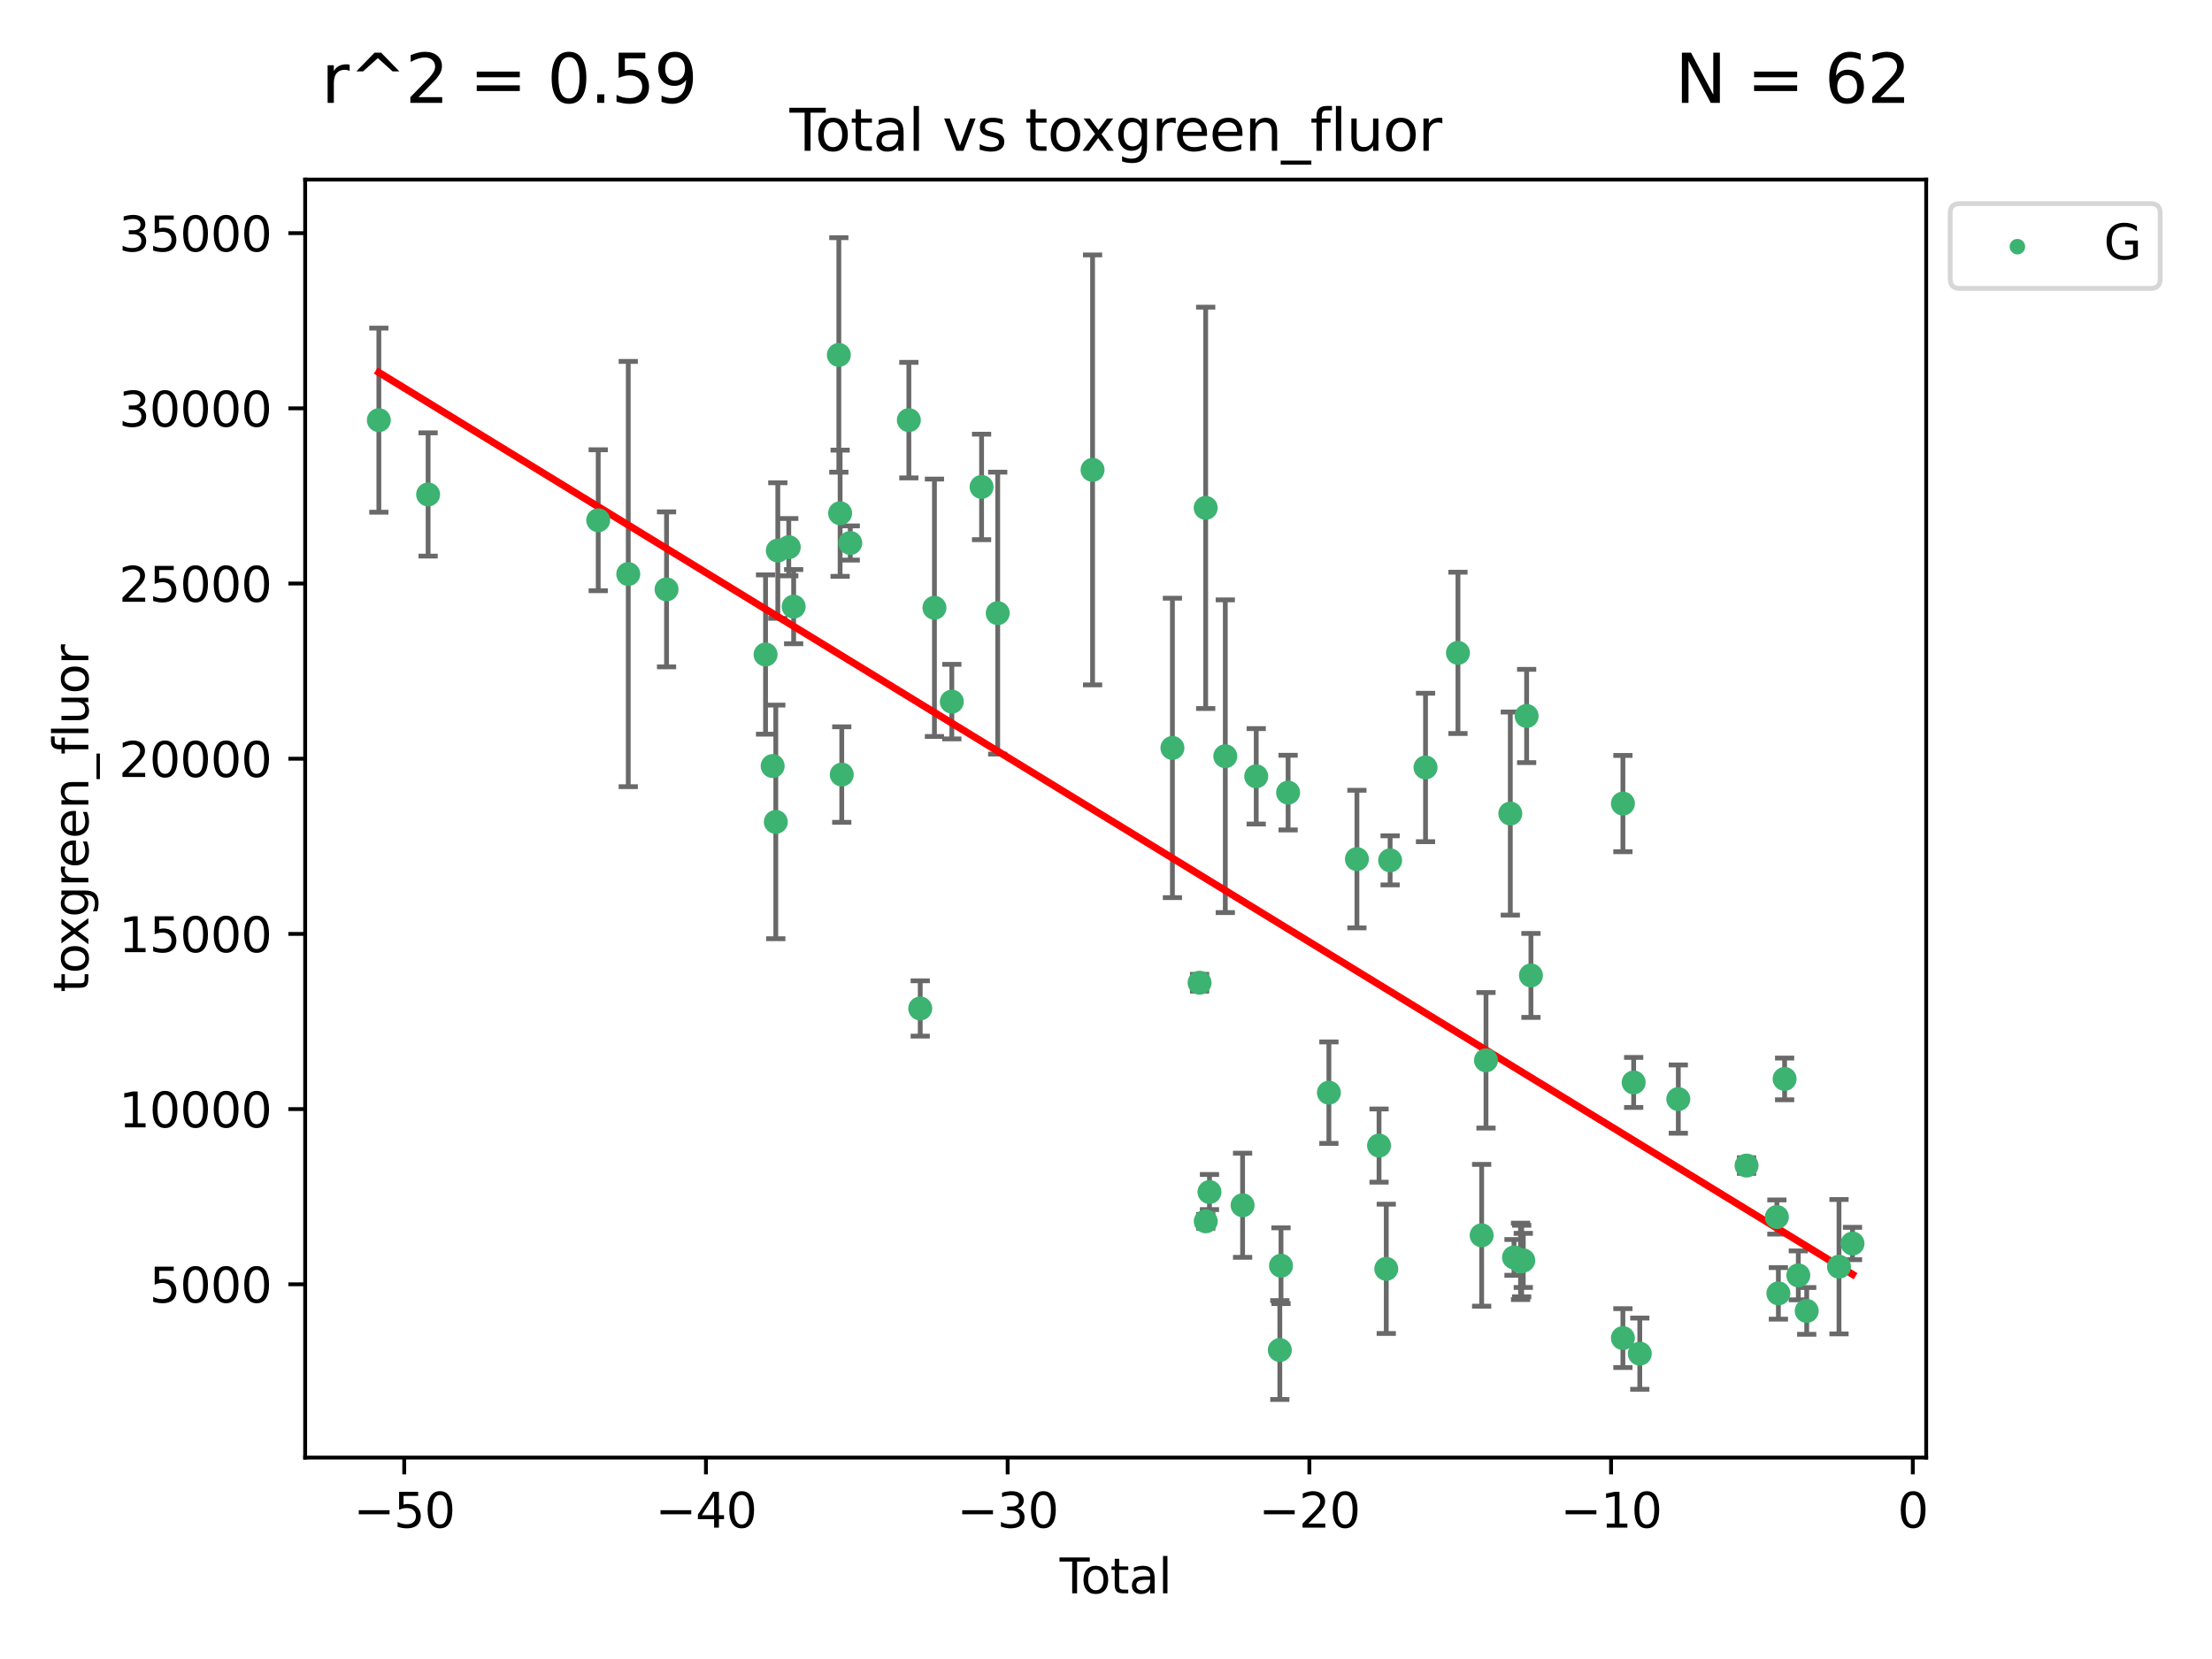 <?xml version="1.0" encoding="utf-8" standalone="no"?>
<!DOCTYPE svg PUBLIC "-//W3C//DTD SVG 1.1//EN"
  "http://www.w3.org/Graphics/SVG/1.1/DTD/svg11.dtd">
<svg xmlns:xlink="http://www.w3.org/1999/xlink" width="460.8pt" height="345.6pt" viewBox="0 0 460.8 345.6" xmlns="http://www.w3.org/2000/svg" version="1.1">
 <defs>
  <style type="text/css">*{stroke-linejoin: round; stroke-linecap: butt}</style>
 </defs>
 <g id="figure_1">
  <g id="patch_1">
   <path d="M 0 345.6 
L 460.8 345.6 
L 460.8 0 
L 0 0 
z
" style="fill: #ffffff"/>
  </g>
  <g id="axes_1">
   <g id="patch_2">
    <path d="M 63.571 303.64 
L 401.26 303.64 
L 401.26 37.411 
L 63.571 37.411 
z
" style="fill: #ffffff"/>
   </g>
   <g id="PathCollection_1">
    <defs>
     <path id="m4d1c04f1ff" d="M 0 1.118 
C 0.297 1.118 0.581 1 0.791 0.791 
C 1 0.581 1.118 0.297 1.118 0 
C 1.118 -0.297 1 -0.581 0.791 -0.791 
C 0.581 -1 0.297 -1.118 0 -1.118 
C -0.297 -1.118 -0.581 -1 -0.791 -0.791 
C -1 -0.581 -1.118 -0.297 -1.118 0 
C -1.118 0.297 -1 0.581 -0.791 0.791 
C -0.581 1 -0.297 1.118 0 1.118 
z
" style="stroke: #3cb371"/>
    </defs>
    <g clip-path="url(#pc7fb8d972d)">
     <use xlink:href="#m4d1c04f1ff" x="78.921" y="87.529" style="fill: #3cb371; stroke: #3cb371"/>
     <use xlink:href="#m4d1c04f1ff" x="89.183" y="103.006" style="fill: #3cb371; stroke: #3cb371"/>
     <use xlink:href="#m4d1c04f1ff" x="124.62" y="108.376" style="fill: #3cb371; stroke: #3cb371"/>
     <use xlink:href="#m4d1c04f1ff" x="130.877" y="119.582" style="fill: #3cb371; stroke: #3cb371"/>
     <use xlink:href="#m4d1c04f1ff" x="138.855" y="122.776" style="fill: #3cb371; stroke: #3cb371"/>
     <use xlink:href="#m4d1c04f1ff" x="159.48" y="136.351" style="fill: #3cb371; stroke: #3cb371"/>
     <use xlink:href="#m4d1c04f1ff" x="160.961" y="159.58" style="fill: #3cb371; stroke: #3cb371"/>
     <use xlink:href="#m4d1c04f1ff" x="161.613" y="171.22" style="fill: #3cb371; stroke: #3cb371"/>
     <use xlink:href="#m4d1c04f1ff" x="162.033" y="114.689" style="fill: #3cb371; stroke: #3cb371"/>
     <use xlink:href="#m4d1c04f1ff" x="164.316" y="113.987" style="fill: #3cb371; stroke: #3cb371"/>
     <use xlink:href="#m4d1c04f1ff" x="165.332" y="126.371" style="fill: #3cb371; stroke: #3cb371"/>
     <use xlink:href="#m4d1c04f1ff" x="174.746" y="73.939" style="fill: #3cb371; stroke: #3cb371"/>
     <use xlink:href="#m4d1c04f1ff" x="175.011" y="106.915" style="fill: #3cb371; stroke: #3cb371"/>
     <use xlink:href="#m4d1c04f1ff" x="175.355" y="161.354" style="fill: #3cb371; stroke: #3cb371"/>
     <use xlink:href="#m4d1c04f1ff" x="177.126" y="113.116" style="fill: #3cb371; stroke: #3cb371"/>
     <use xlink:href="#m4d1c04f1ff" x="189.332" y="87.521" style="fill: #3cb371; stroke: #3cb371"/>
     <use xlink:href="#m4d1c04f1ff" x="191.7" y="210.081" style="fill: #3cb371; stroke: #3cb371"/>
     <use xlink:href="#m4d1c04f1ff" x="194.662" y="126.61" style="fill: #3cb371; stroke: #3cb371"/>
     <use xlink:href="#m4d1c04f1ff" x="198.283" y="146.162" style="fill: #3cb371; stroke: #3cb371"/>
     <use xlink:href="#m4d1c04f1ff" x="204.481" y="101.435" style="fill: #3cb371; stroke: #3cb371"/>
     <use xlink:href="#m4d1c04f1ff" x="207.843" y="127.728" style="fill: #3cb371; stroke: #3cb371"/>
     <use xlink:href="#m4d1c04f1ff" x="227.602" y="97.884" style="fill: #3cb371; stroke: #3cb371"/>
     <use xlink:href="#m4d1c04f1ff" x="244.237" y="155.806" style="fill: #3cb371; stroke: #3cb371"/>
     <use xlink:href="#m4d1c04f1ff" x="249.894" y="204.718" style="fill: #3cb371; stroke: #3cb371"/>
     <use xlink:href="#m4d1c04f1ff" x="251.167" y="105.795" style="fill: #3cb371; stroke: #3cb371"/>
     <use xlink:href="#m4d1c04f1ff" x="251.182" y="254.425" style="fill: #3cb371; stroke: #3cb371"/>
     <use xlink:href="#m4d1c04f1ff" x="251.956" y="248.323" style="fill: #3cb371; stroke: #3cb371"/>
     <use xlink:href="#m4d1c04f1ff" x="255.253" y="157.535" style="fill: #3cb371; stroke: #3cb371"/>
     <use xlink:href="#m4d1c04f1ff" x="258.855" y="251.076" style="fill: #3cb371; stroke: #3cb371"/>
     <use xlink:href="#m4d1c04f1ff" x="261.695" y="161.72" style="fill: #3cb371; stroke: #3cb371"/>
     <use xlink:href="#m4d1c04f1ff" x="266.611" y="281.238" style="fill: #3cb371; stroke: #3cb371"/>
     <use xlink:href="#m4d1c04f1ff" x="266.857" y="263.676" style="fill: #3cb371; stroke: #3cb371"/>
     <use xlink:href="#m4d1c04f1ff" x="268.337" y="165.114" style="fill: #3cb371; stroke: #3cb371"/>
     <use xlink:href="#m4d1c04f1ff" x="276.833" y="227.622" style="fill: #3cb371; stroke: #3cb371"/>
     <use xlink:href="#m4d1c04f1ff" x="282.671" y="178.965" style="fill: #3cb371; stroke: #3cb371"/>
     <use xlink:href="#m4d1c04f1ff" x="287.279" y="238.645" style="fill: #3cb371; stroke: #3cb371"/>
     <use xlink:href="#m4d1c04f1ff" x="288.785" y="264.32" style="fill: #3cb371; stroke: #3cb371"/>
     <use xlink:href="#m4d1c04f1ff" x="289.587" y="179.225" style="fill: #3cb371; stroke: #3cb371"/>
     <use xlink:href="#m4d1c04f1ff" x="296.964" y="159.875" style="fill: #3cb371; stroke: #3cb371"/>
     <use xlink:href="#m4d1c04f1ff" x="303.718" y="136.001" style="fill: #3cb371; stroke: #3cb371"/>
     <use xlink:href="#m4d1c04f1ff" x="308.655" y="257.336" style="fill: #3cb371; stroke: #3cb371"/>
     <use xlink:href="#m4d1c04f1ff" x="309.559" y="220.881" style="fill: #3cb371; stroke: #3cb371"/>
     <use xlink:href="#m4d1c04f1ff" x="314.625" y="169.48" style="fill: #3cb371; stroke: #3cb371"/>
     <use xlink:href="#m4d1c04f1ff" x="315.396" y="261.943" style="fill: #3cb371; stroke: #3cb371"/>
     <use xlink:href="#m4d1c04f1ff" x="316.758" y="262.761" style="fill: #3cb371; stroke: #3cb371"/>
     <use xlink:href="#m4d1c04f1ff" x="316.99" y="262.706" style="fill: #3cb371; stroke: #3cb371"/>
     <use xlink:href="#m4d1c04f1ff" x="317.326" y="262.569" style="fill: #3cb371; stroke: #3cb371"/>
     <use xlink:href="#m4d1c04f1ff" x="318.025" y="149.15" style="fill: #3cb371; stroke: #3cb371"/>
     <use xlink:href="#m4d1c04f1ff" x="318.922" y="203.198" style="fill: #3cb371; stroke: #3cb371"/>
     <use xlink:href="#m4d1c04f1ff" x="338.078" y="278.747" style="fill: #3cb371; stroke: #3cb371"/>
     <use xlink:href="#m4d1c04f1ff" x="338.082" y="167.399" style="fill: #3cb371; stroke: #3cb371"/>
     <use xlink:href="#m4d1c04f1ff" x="340.322" y="225.494" style="fill: #3cb371; stroke: #3cb371"/>
     <use xlink:href="#m4d1c04f1ff" x="341.6" y="281.992" style="fill: #3cb371; stroke: #3cb371"/>
     <use xlink:href="#m4d1c04f1ff" x="349.621" y="228.959" style="fill: #3cb371; stroke: #3cb371"/>
     <use xlink:href="#m4d1c04f1ff" x="363.84" y="242.808" style="fill: #3cb371; stroke: #3cb371"/>
     <use xlink:href="#m4d1c04f1ff" x="370.156" y="253.528" style="fill: #3cb371; stroke: #3cb371"/>
     <use xlink:href="#m4d1c04f1ff" x="370.471" y="269.432" style="fill: #3cb371; stroke: #3cb371"/>
     <use xlink:href="#m4d1c04f1ff" x="371.768" y="224.761" style="fill: #3cb371; stroke: #3cb371"/>
     <use xlink:href="#m4d1c04f1ff" x="374.62" y="265.683" style="fill: #3cb371; stroke: #3cb371"/>
     <use xlink:href="#m4d1c04f1ff" x="376.37" y="273.09" style="fill: #3cb371; stroke: #3cb371"/>
     <use xlink:href="#m4d1c04f1ff" x="383.098" y="263.876" style="fill: #3cb371; stroke: #3cb371"/>
     <use xlink:href="#m4d1c04f1ff" x="385.911" y="259.048" style="fill: #3cb371; stroke: #3cb371"/>
    </g>
   </g>
   <g id="matplotlib.axis_1">
    <g id="xtick_1">
     <g id="line2d_1">
      <defs>
       <path id="me3b7a73ddf" d="M 0 0 
L 0 3.5 
" style="stroke: #000000; stroke-width: 0.8"/>
      </defs>
      <g>
       <use xlink:href="#me3b7a73ddf" x="84.21" y="303.64" style="stroke: #000000; stroke-width: 0.8"/>
      </g>
     </g>
     <g id="text_1">
      <!-- −50 -->
      <g transform="translate(73.658 318.238)scale(0.1 -0.1)">
       <defs>
        <path id="DejaVuSans-2212" d="M 678 2272 
L 4684 2272 
L 4684 1741 
L 678 1741 
L 678 2272 
z
" transform="scale(0.016)"/>
        <path id="DejaVuSans-35" d="M 691 4666 
L 3169 4666 
L 3169 4134 
L 1269 4134 
L 1269 2991 
Q 1406 3038 1543 3061 
Q 1681 3084 1819 3084 
Q 2600 3084 3056 2656 
Q 3513 2228 3513 1497 
Q 3513 744 3044 326 
Q 2575 -91 1722 -91 
Q 1428 -91 1123 -41 
Q 819 9 494 109 
L 494 744 
Q 775 591 1075 516 
Q 1375 441 1709 441 
Q 2250 441 2565 725 
Q 2881 1009 2881 1497 
Q 2881 1984 2565 2268 
Q 2250 2553 1709 2553 
Q 1456 2553 1204 2497 
Q 953 2441 691 2322 
L 691 4666 
z
" transform="scale(0.016)"/>
        <path id="DejaVuSans-30" d="M 2034 4250 
Q 1547 4250 1301 3770 
Q 1056 3291 1056 2328 
Q 1056 1369 1301 889 
Q 1547 409 2034 409 
Q 2525 409 2770 889 
Q 3016 1369 3016 2328 
Q 3016 3291 2770 3770 
Q 2525 4250 2034 4250 
z
M 2034 4750 
Q 2819 4750 3233 4129 
Q 3647 3509 3647 2328 
Q 3647 1150 3233 529 
Q 2819 -91 2034 -91 
Q 1250 -91 836 529 
Q 422 1150 422 2328 
Q 422 3509 836 4129 
Q 1250 4750 2034 4750 
z
" transform="scale(0.016)"/>
       </defs>
       <use xlink:href="#DejaVuSans-2212"/>
       <use xlink:href="#DejaVuSans-35" x="83.789"/>
       <use xlink:href="#DejaVuSans-30" x="147.412"/>
      </g>
     </g>
    </g>
    <g id="xtick_2">
     <g id="line2d_2">
      <g>
       <use xlink:href="#me3b7a73ddf" x="147.062" y="303.64" style="stroke: #000000; stroke-width: 0.8"/>
      </g>
     </g>
     <g id="text_2">
      <!-- −40 -->
      <g transform="translate(136.51 318.238)scale(0.1 -0.1)">
       <defs>
        <path id="DejaVuSans-34" d="M 2419 4116 
L 825 1625 
L 2419 1625 
L 2419 4116 
z
M 2253 4666 
L 3047 4666 
L 3047 1625 
L 3713 1625 
L 3713 1100 
L 3047 1100 
L 3047 0 
L 2419 0 
L 2419 1100 
L 313 1100 
L 313 1709 
L 2253 4666 
z
" transform="scale(0.016)"/>
       </defs>
       <use xlink:href="#DejaVuSans-2212"/>
       <use xlink:href="#DejaVuSans-34" x="83.789"/>
       <use xlink:href="#DejaVuSans-30" x="147.412"/>
      </g>
     </g>
    </g>
    <g id="xtick_3">
     <g id="line2d_3">
      <g>
       <use xlink:href="#me3b7a73ddf" x="209.914" y="303.64" style="stroke: #000000; stroke-width: 0.8"/>
      </g>
     </g>
     <g id="text_3">
      <!-- −30 -->
      <g transform="translate(199.362 318.238)scale(0.1 -0.1)">
       <defs>
        <path id="DejaVuSans-33" d="M 2597 2516 
Q 3050 2419 3304 2112 
Q 3559 1806 3559 1356 
Q 3559 666 3084 287 
Q 2609 -91 1734 -91 
Q 1441 -91 1130 -33 
Q 819 25 488 141 
L 488 750 
Q 750 597 1062 519 
Q 1375 441 1716 441 
Q 2309 441 2620 675 
Q 2931 909 2931 1356 
Q 2931 1769 2642 2001 
Q 2353 2234 1838 2234 
L 1294 2234 
L 1294 2753 
L 1863 2753 
Q 2328 2753 2575 2939 
Q 2822 3125 2822 3475 
Q 2822 3834 2567 4026 
Q 2313 4219 1838 4219 
Q 1578 4219 1281 4162 
Q 984 4106 628 3988 
L 628 4550 
Q 988 4650 1302 4700 
Q 1616 4750 1894 4750 
Q 2613 4750 3031 4423 
Q 3450 4097 3450 3541 
Q 3450 3153 3228 2886 
Q 3006 2619 2597 2516 
z
" transform="scale(0.016)"/>
       </defs>
       <use xlink:href="#DejaVuSans-2212"/>
       <use xlink:href="#DejaVuSans-33" x="83.789"/>
       <use xlink:href="#DejaVuSans-30" x="147.412"/>
      </g>
     </g>
    </g>
    <g id="xtick_4">
     <g id="line2d_4">
      <g>
       <use xlink:href="#me3b7a73ddf" x="272.766" y="303.64" style="stroke: #000000; stroke-width: 0.8"/>
      </g>
     </g>
     <g id="text_4">
      <!-- −20 -->
      <g transform="translate(262.214 318.238)scale(0.1 -0.1)">
       <defs>
        <path id="DejaVuSans-32" d="M 1228 531 
L 3431 531 
L 3431 0 
L 469 0 
L 469 531 
Q 828 903 1448 1529 
Q 2069 2156 2228 2338 
Q 2531 2678 2651 2914 
Q 2772 3150 2772 3378 
Q 2772 3750 2511 3984 
Q 2250 4219 1831 4219 
Q 1534 4219 1204 4116 
Q 875 4013 500 3803 
L 500 4441 
Q 881 4594 1212 4672 
Q 1544 4750 1819 4750 
Q 2544 4750 2975 4387 
Q 3406 4025 3406 3419 
Q 3406 3131 3298 2873 
Q 3191 2616 2906 2266 
Q 2828 2175 2409 1742 
Q 1991 1309 1228 531 
z
" transform="scale(0.016)"/>
       </defs>
       <use xlink:href="#DejaVuSans-2212"/>
       <use xlink:href="#DejaVuSans-32" x="83.789"/>
       <use xlink:href="#DejaVuSans-30" x="147.412"/>
      </g>
     </g>
    </g>
    <g id="xtick_5">
     <g id="line2d_5">
      <g>
       <use xlink:href="#me3b7a73ddf" x="335.618" y="303.64" style="stroke: #000000; stroke-width: 0.8"/>
      </g>
     </g>
     <g id="text_5">
      <!-- −10 -->
      <g transform="translate(325.066 318.238)scale(0.1 -0.1)">
       <defs>
        <path id="DejaVuSans-31" d="M 794 531 
L 1825 531 
L 1825 4091 
L 703 3866 
L 703 4441 
L 1819 4666 
L 2450 4666 
L 2450 531 
L 3481 531 
L 3481 0 
L 794 0 
L 794 531 
z
" transform="scale(0.016)"/>
       </defs>
       <use xlink:href="#DejaVuSans-2212"/>
       <use xlink:href="#DejaVuSans-31" x="83.789"/>
       <use xlink:href="#DejaVuSans-30" x="147.412"/>
      </g>
     </g>
    </g>
    <g id="xtick_6">
     <g id="line2d_6">
      <g>
       <use xlink:href="#me3b7a73ddf" x="398.47" y="303.64" style="stroke: #000000; stroke-width: 0.8"/>
      </g>
     </g>
     <g id="text_6">
      <!-- 0 -->
      <g transform="translate(395.289 318.238)scale(0.1 -0.1)">
       <use xlink:href="#DejaVuSans-30"/>
      </g>
     </g>
    </g>
    <g id="text_7">
     <!-- Total -->
     <g transform="translate(220.739 331.917)scale(0.1 -0.1)">
      <defs>
       <path id="DejaVuSans-54" d="M -19 4666 
L 3928 4666 
L 3928 4134 
L 2272 4134 
L 2272 0 
L 1638 0 
L 1638 4134 
L -19 4134 
L -19 4666 
z
" transform="scale(0.016)"/>
       <path id="DejaVuSans-6f" d="M 1959 3097 
Q 1497 3097 1228 2736 
Q 959 2375 959 1747 
Q 959 1119 1226 758 
Q 1494 397 1959 397 
Q 2419 397 2687 759 
Q 2956 1122 2956 1747 
Q 2956 2369 2687 2733 
Q 2419 3097 1959 3097 
z
M 1959 3584 
Q 2709 3584 3137 3096 
Q 3566 2609 3566 1747 
Q 3566 888 3137 398 
Q 2709 -91 1959 -91 
Q 1206 -91 779 398 
Q 353 888 353 1747 
Q 353 2609 779 3096 
Q 1206 3584 1959 3584 
z
" transform="scale(0.016)"/>
       <path id="DejaVuSans-74" d="M 1172 4494 
L 1172 3500 
L 2356 3500 
L 2356 3053 
L 1172 3053 
L 1172 1153 
Q 1172 725 1289 603 
Q 1406 481 1766 481 
L 2356 481 
L 2356 0 
L 1766 0 
Q 1100 0 847 248 
Q 594 497 594 1153 
L 594 3053 
L 172 3053 
L 172 3500 
L 594 3500 
L 594 4494 
L 1172 4494 
z
" transform="scale(0.016)"/>
       <path id="DejaVuSans-61" d="M 2194 1759 
Q 1497 1759 1228 1600 
Q 959 1441 959 1056 
Q 959 750 1161 570 
Q 1363 391 1709 391 
Q 2188 391 2477 730 
Q 2766 1069 2766 1631 
L 2766 1759 
L 2194 1759 
z
M 3341 1997 
L 3341 0 
L 2766 0 
L 2766 531 
Q 2569 213 2275 61 
Q 1981 -91 1556 -91 
Q 1019 -91 701 211 
Q 384 513 384 1019 
Q 384 1609 779 1909 
Q 1175 2209 1959 2209 
L 2766 2209 
L 2766 2266 
Q 2766 2663 2505 2880 
Q 2244 3097 1772 3097 
Q 1472 3097 1187 3025 
Q 903 2953 641 2809 
L 641 3341 
Q 956 3463 1253 3523 
Q 1550 3584 1831 3584 
Q 2591 3584 2966 3190 
Q 3341 2797 3341 1997 
z
" transform="scale(0.016)"/>
       <path id="DejaVuSans-6c" d="M 603 4863 
L 1178 4863 
L 1178 0 
L 603 0 
L 603 4863 
z
" transform="scale(0.016)"/>
      </defs>
      <use xlink:href="#DejaVuSans-54"/>
      <use xlink:href="#DejaVuSans-6f" x="44.084"/>
      <use xlink:href="#DejaVuSans-74" x="105.266"/>
      <use xlink:href="#DejaVuSans-61" x="144.475"/>
      <use xlink:href="#DejaVuSans-6c" x="205.754"/>
     </g>
    </g>
   </g>
   <g id="matplotlib.axis_2">
    <g id="ytick_1">
     <g id="line2d_7">
      <defs>
       <path id="maaca11a4f6" d="M 0 0 
L -3.5 0 
" style="stroke: #000000; stroke-width: 0.8"/>
      </defs>
      <g>
       <use xlink:href="#maaca11a4f6" x="63.571" y="267.545" style="stroke: #000000; stroke-width: 0.8"/>
      </g>
     </g>
     <g id="text_8">
      <!-- 5000 -->
      <g transform="translate(31.121 271.344)scale(0.1 -0.1)">
       <use xlink:href="#DejaVuSans-35"/>
       <use xlink:href="#DejaVuSans-30" x="63.623"/>
       <use xlink:href="#DejaVuSans-30" x="127.246"/>
       <use xlink:href="#DejaVuSans-30" x="190.869"/>
      </g>
     </g>
    </g>
    <g id="ytick_2">
     <g id="line2d_8">
      <g>
       <use xlink:href="#maaca11a4f6" x="63.571" y="231.049" style="stroke: #000000; stroke-width: 0.8"/>
      </g>
     </g>
     <g id="text_9">
      <!-- 10000 -->
      <g transform="translate(24.759 234.849)scale(0.1 -0.1)">
       <use xlink:href="#DejaVuSans-31"/>
       <use xlink:href="#DejaVuSans-30" x="63.623"/>
       <use xlink:href="#DejaVuSans-30" x="127.246"/>
       <use xlink:href="#DejaVuSans-30" x="190.869"/>
       <use xlink:href="#DejaVuSans-30" x="254.492"/>
      </g>
     </g>
    </g>
    <g id="ytick_3">
     <g id="line2d_9">
      <g>
       <use xlink:href="#maaca11a4f6" x="63.571" y="194.553" style="stroke: #000000; stroke-width: 0.8"/>
      </g>
     </g>
     <g id="text_10">
      <!-- 15000 -->
      <g transform="translate(24.759 198.353)scale(0.1 -0.1)">
       <use xlink:href="#DejaVuSans-31"/>
       <use xlink:href="#DejaVuSans-35" x="63.623"/>
       <use xlink:href="#DejaVuSans-30" x="127.246"/>
       <use xlink:href="#DejaVuSans-30" x="190.869"/>
       <use xlink:href="#DejaVuSans-30" x="254.492"/>
      </g>
     </g>
    </g>
    <g id="ytick_4">
     <g id="line2d_10">
      <g>
       <use xlink:href="#maaca11a4f6" x="63.571" y="158.058" style="stroke: #000000; stroke-width: 0.8"/>
      </g>
     </g>
     <g id="text_11">
      <!-- 20000 -->
      <g transform="translate(24.759 161.857)scale(0.1 -0.1)">
       <use xlink:href="#DejaVuSans-32"/>
       <use xlink:href="#DejaVuSans-30" x="63.623"/>
       <use xlink:href="#DejaVuSans-30" x="127.246"/>
       <use xlink:href="#DejaVuSans-30" x="190.869"/>
       <use xlink:href="#DejaVuSans-30" x="254.492"/>
      </g>
     </g>
    </g>
    <g id="ytick_5">
     <g id="line2d_11">
      <g>
       <use xlink:href="#maaca11a4f6" x="63.571" y="121.562" style="stroke: #000000; stroke-width: 0.8"/>
      </g>
     </g>
     <g id="text_12">
      <!-- 25000 -->
      <g transform="translate(24.759 125.361)scale(0.1 -0.1)">
       <use xlink:href="#DejaVuSans-32"/>
       <use xlink:href="#DejaVuSans-35" x="63.623"/>
       <use xlink:href="#DejaVuSans-30" x="127.246"/>
       <use xlink:href="#DejaVuSans-30" x="190.869"/>
       <use xlink:href="#DejaVuSans-30" x="254.492"/>
      </g>
     </g>
    </g>
    <g id="ytick_6">
     <g id="line2d_12">
      <g>
       <use xlink:href="#maaca11a4f6" x="63.571" y="85.066" style="stroke: #000000; stroke-width: 0.8"/>
      </g>
     </g>
     <g id="text_13">
      <!-- 30000 -->
      <g transform="translate(24.759 88.865)scale(0.1 -0.1)">
       <use xlink:href="#DejaVuSans-33"/>
       <use xlink:href="#DejaVuSans-30" x="63.623"/>
       <use xlink:href="#DejaVuSans-30" x="127.246"/>
       <use xlink:href="#DejaVuSans-30" x="190.869"/>
       <use xlink:href="#DejaVuSans-30" x="254.492"/>
      </g>
     </g>
    </g>
    <g id="ytick_7">
     <g id="line2d_13">
      <g>
       <use xlink:href="#maaca11a4f6" x="63.571" y="48.57" style="stroke: #000000; stroke-width: 0.8"/>
      </g>
     </g>
     <g id="text_14">
      <!-- 35000 -->
      <g transform="translate(24.759 52.369)scale(0.1 -0.1)">
       <use xlink:href="#DejaVuSans-33"/>
       <use xlink:href="#DejaVuSans-35" x="63.623"/>
       <use xlink:href="#DejaVuSans-30" x="127.246"/>
       <use xlink:href="#DejaVuSans-30" x="190.869"/>
       <use xlink:href="#DejaVuSans-30" x="254.492"/>
      </g>
     </g>
    </g>
    <g id="text_15">
     <!-- toxgreen_fluor -->
     <g transform="translate(18.401 206.72)rotate(-90)scale(0.1 -0.1)">
      <defs>
       <path id="DejaVuSans-78" d="M 3513 3500 
L 2247 1797 
L 3578 0 
L 2900 0 
L 1881 1375 
L 863 0 
L 184 0 
L 1544 1831 
L 300 3500 
L 978 3500 
L 1906 2253 
L 2834 3500 
L 3513 3500 
z
" transform="scale(0.016)"/>
       <path id="DejaVuSans-67" d="M 2906 1791 
Q 2906 2416 2648 2759 
Q 2391 3103 1925 3103 
Q 1463 3103 1205 2759 
Q 947 2416 947 1791 
Q 947 1169 1205 825 
Q 1463 481 1925 481 
Q 2391 481 2648 825 
Q 2906 1169 2906 1791 
z
M 3481 434 
Q 3481 -459 3084 -895 
Q 2688 -1331 1869 -1331 
Q 1566 -1331 1297 -1286 
Q 1028 -1241 775 -1147 
L 775 -588 
Q 1028 -725 1275 -790 
Q 1522 -856 1778 -856 
Q 2344 -856 2625 -561 
Q 2906 -266 2906 331 
L 2906 616 
Q 2728 306 2450 153 
Q 2172 0 1784 0 
Q 1141 0 747 490 
Q 353 981 353 1791 
Q 353 2603 747 3093 
Q 1141 3584 1784 3584 
Q 2172 3584 2450 3431 
Q 2728 3278 2906 2969 
L 2906 3500 
L 3481 3500 
L 3481 434 
z
" transform="scale(0.016)"/>
       <path id="DejaVuSans-72" d="M 2631 2963 
Q 2534 3019 2420 3045 
Q 2306 3072 2169 3072 
Q 1681 3072 1420 2755 
Q 1159 2438 1159 1844 
L 1159 0 
L 581 0 
L 581 3500 
L 1159 3500 
L 1159 2956 
Q 1341 3275 1631 3429 
Q 1922 3584 2338 3584 
Q 2397 3584 2469 3576 
Q 2541 3569 2628 3553 
L 2631 2963 
z
" transform="scale(0.016)"/>
       <path id="DejaVuSans-65" d="M 3597 1894 
L 3597 1613 
L 953 1613 
Q 991 1019 1311 708 
Q 1631 397 2203 397 
Q 2534 397 2845 478 
Q 3156 559 3463 722 
L 3463 178 
Q 3153 47 2828 -22 
Q 2503 -91 2169 -91 
Q 1331 -91 842 396 
Q 353 884 353 1716 
Q 353 2575 817 3079 
Q 1281 3584 2069 3584 
Q 2775 3584 3186 3129 
Q 3597 2675 3597 1894 
z
M 3022 2063 
Q 3016 2534 2758 2815 
Q 2500 3097 2075 3097 
Q 1594 3097 1305 2825 
Q 1016 2553 972 2059 
L 3022 2063 
z
" transform="scale(0.016)"/>
       <path id="DejaVuSans-6e" d="M 3513 2113 
L 3513 0 
L 2938 0 
L 2938 2094 
Q 2938 2591 2744 2837 
Q 2550 3084 2163 3084 
Q 1697 3084 1428 2787 
Q 1159 2491 1159 1978 
L 1159 0 
L 581 0 
L 581 3500 
L 1159 3500 
L 1159 2956 
Q 1366 3272 1645 3428 
Q 1925 3584 2291 3584 
Q 2894 3584 3203 3211 
Q 3513 2838 3513 2113 
z
" transform="scale(0.016)"/>
       <path id="DejaVuSans-5f" d="M 3263 -1063 
L 3263 -1509 
L -63 -1509 
L -63 -1063 
L 3263 -1063 
z
" transform="scale(0.016)"/>
       <path id="DejaVuSans-66" d="M 2375 4863 
L 2375 4384 
L 1825 4384 
Q 1516 4384 1395 4259 
Q 1275 4134 1275 3809 
L 1275 3500 
L 2222 3500 
L 2222 3053 
L 1275 3053 
L 1275 0 
L 697 0 
L 697 3053 
L 147 3053 
L 147 3500 
L 697 3500 
L 697 3744 
Q 697 4328 969 4595 
Q 1241 4863 1831 4863 
L 2375 4863 
z
" transform="scale(0.016)"/>
       <path id="DejaVuSans-75" d="M 544 1381 
L 544 3500 
L 1119 3500 
L 1119 1403 
Q 1119 906 1312 657 
Q 1506 409 1894 409 
Q 2359 409 2629 706 
Q 2900 1003 2900 1516 
L 2900 3500 
L 3475 3500 
L 3475 0 
L 2900 0 
L 2900 538 
Q 2691 219 2414 64 
Q 2138 -91 1772 -91 
Q 1169 -91 856 284 
Q 544 659 544 1381 
z
M 1991 3584 
L 1991 3584 
z
" transform="scale(0.016)"/>
      </defs>
      <use xlink:href="#DejaVuSans-74"/>
      <use xlink:href="#DejaVuSans-6f" x="39.209"/>
      <use xlink:href="#DejaVuSans-78" x="97.266"/>
      <use xlink:href="#DejaVuSans-67" x="156.445"/>
      <use xlink:href="#DejaVuSans-72" x="219.922"/>
      <use xlink:href="#DejaVuSans-65" x="258.785"/>
      <use xlink:href="#DejaVuSans-65" x="320.309"/>
      <use xlink:href="#DejaVuSans-6e" x="381.832"/>
      <use xlink:href="#DejaVuSans-5f" x="445.211"/>
      <use xlink:href="#DejaVuSans-66" x="495.211"/>
      <use xlink:href="#DejaVuSans-6c" x="530.416"/>
      <use xlink:href="#DejaVuSans-75" x="558.199"/>
      <use xlink:href="#DejaVuSans-6f" x="621.578"/>
      <use xlink:href="#DejaVuSans-72" x="682.76"/>
     </g>
    </g>
   </g>
   <g id="LineCollection_1">
    <path d="M 78.921 106.706 
L 78.921 68.353 
" clip-path="url(#pc7fb8d972d)" style="fill: none; stroke: #696969"/>
    <path d="M 89.183 115.843 
L 89.183 90.169 
" clip-path="url(#pc7fb8d972d)" style="fill: none; stroke: #696969"/>
    <path d="M 124.62 123.057 
L 124.62 93.695 
" clip-path="url(#pc7fb8d972d)" style="fill: none; stroke: #696969"/>
    <path d="M 130.877 163.876 
L 130.877 75.288 
" clip-path="url(#pc7fb8d972d)" style="fill: none; stroke: #696969"/>
    <path d="M 138.855 138.918 
L 138.855 106.635 
" clip-path="url(#pc7fb8d972d)" style="fill: none; stroke: #696969"/>
    <path d="M 159.48 152.945 
L 159.48 119.757 
" clip-path="url(#pc7fb8d972d)" style="fill: none; stroke: #696969"/>
    <path d="M 160.961 160.078 
L 160.961 159.081 
" clip-path="url(#pc7fb8d972d)" style="fill: none; stroke: #696969"/>
    <path d="M 161.613 195.552 
L 161.613 146.888 
" clip-path="url(#pc7fb8d972d)" style="fill: none; stroke: #696969"/>
    <path d="M 162.033 128.81 
L 162.033 100.568 
" clip-path="url(#pc7fb8d972d)" style="fill: none; stroke: #696969"/>
    <path d="M 164.316 119.954 
L 164.316 108.02 
" clip-path="url(#pc7fb8d972d)" style="fill: none; stroke: #696969"/>
    <path d="M 165.332 134.098 
L 165.332 118.643 
" clip-path="url(#pc7fb8d972d)" style="fill: none; stroke: #696969"/>
    <path d="M 174.746 98.365 
L 174.746 49.513 
" clip-path="url(#pc7fb8d972d)" style="fill: none; stroke: #696969"/>
    <path d="M 175.011 120.06 
L 175.011 93.77 
" clip-path="url(#pc7fb8d972d)" style="fill: none; stroke: #696969"/>
    <path d="M 175.355 171.299 
L 175.355 151.408 
" clip-path="url(#pc7fb8d972d)" style="fill: none; stroke: #696969"/>
    <path d="M 177.126 116.675 
L 177.126 109.556 
" clip-path="url(#pc7fb8d972d)" style="fill: none; stroke: #696969"/>
    <path d="M 189.332 99.557 
L 189.332 75.485 
" clip-path="url(#pc7fb8d972d)" style="fill: none; stroke: #696969"/>
    <path d="M 191.7 215.845 
L 191.7 204.316 
" clip-path="url(#pc7fb8d972d)" style="fill: none; stroke: #696969"/>
    <path d="M 194.662 153.424 
L 194.662 99.796 
" clip-path="url(#pc7fb8d972d)" style="fill: none; stroke: #696969"/>
    <path d="M 198.283 153.929 
L 198.283 138.396 
" clip-path="url(#pc7fb8d972d)" style="fill: none; stroke: #696969"/>
    <path d="M 204.481 112.422 
L 204.481 90.447 
" clip-path="url(#pc7fb8d972d)" style="fill: none; stroke: #696969"/>
    <path d="M 207.843 157.099 
L 207.843 98.357 
" clip-path="url(#pc7fb8d972d)" style="fill: none; stroke: #696969"/>
    <path d="M 227.602 142.669 
L 227.602 53.099 
" clip-path="url(#pc7fb8d972d)" style="fill: none; stroke: #696969"/>
    <path d="M 244.237 186.994 
L 244.237 124.618 
" clip-path="url(#pc7fb8d972d)" style="fill: none; stroke: #696969"/>
    <path d="M 249.894 206.47 
L 249.894 202.967 
" clip-path="url(#pc7fb8d972d)" style="fill: none; stroke: #696969"/>
    <path d="M 251.167 147.599 
L 251.167 63.992 
" clip-path="url(#pc7fb8d972d)" style="fill: none; stroke: #696969"/>
    <path d="M 251.182 255.864 
L 251.182 252.985 
" clip-path="url(#pc7fb8d972d)" style="fill: none; stroke: #696969"/>
    <path d="M 251.956 251.978 
L 251.956 244.667 
" clip-path="url(#pc7fb8d972d)" style="fill: none; stroke: #696969"/>
    <path d="M 255.253 190.109 
L 255.253 124.961 
" clip-path="url(#pc7fb8d972d)" style="fill: none; stroke: #696969"/>
    <path d="M 258.855 261.924 
L 258.855 240.229 
" clip-path="url(#pc7fb8d972d)" style="fill: none; stroke: #696969"/>
    <path d="M 261.695 171.658 
L 261.695 151.782 
" clip-path="url(#pc7fb8d972d)" style="fill: none; stroke: #696969"/>
    <path d="M 266.611 291.539 
L 266.611 270.938 
" clip-path="url(#pc7fb8d972d)" style="fill: none; stroke: #696969"/>
    <path d="M 266.857 271.567 
L 266.857 255.784 
" clip-path="url(#pc7fb8d972d)" style="fill: none; stroke: #696969"/>
    <path d="M 268.337 172.892 
L 268.337 157.336 
" clip-path="url(#pc7fb8d972d)" style="fill: none; stroke: #696969"/>
    <path d="M 276.833 238.189 
L 276.833 217.055 
" clip-path="url(#pc7fb8d972d)" style="fill: none; stroke: #696969"/>
    <path d="M 282.671 193.299 
L 282.671 164.63 
" clip-path="url(#pc7fb8d972d)" style="fill: none; stroke: #696969"/>
    <path d="M 287.279 246.267 
L 287.279 231.023 
" clip-path="url(#pc7fb8d972d)" style="fill: none; stroke: #696969"/>
    <path d="M 288.785 277.786 
L 288.785 250.854 
" clip-path="url(#pc7fb8d972d)" style="fill: none; stroke: #696969"/>
    <path d="M 289.587 184.338 
L 289.587 174.112 
" clip-path="url(#pc7fb8d972d)" style="fill: none; stroke: #696969"/>
    <path d="M 296.964 175.336 
L 296.964 144.415 
" clip-path="url(#pc7fb8d972d)" style="fill: none; stroke: #696969"/>
    <path d="M 303.718 152.801 
L 303.718 119.201 
" clip-path="url(#pc7fb8d972d)" style="fill: none; stroke: #696969"/>
    <path d="M 308.655 272.107 
L 308.655 242.564 
" clip-path="url(#pc7fb8d972d)" style="fill: none; stroke: #696969"/>
    <path d="M 309.559 234.995 
L 309.559 206.766 
" clip-path="url(#pc7fb8d972d)" style="fill: none; stroke: #696969"/>
    <path d="M 314.625 190.629 
L 314.625 148.33 
" clip-path="url(#pc7fb8d972d)" style="fill: none; stroke: #696969"/>
    <path d="M 315.396 265.668 
L 315.396 258.218 
" clip-path="url(#pc7fb8d972d)" style="fill: none; stroke: #696969"/>
    <path d="M 316.758 270.725 
L 316.758 254.797 
" clip-path="url(#pc7fb8d972d)" style="fill: none; stroke: #696969"/>
    <path d="M 316.99 270.158 
L 316.99 255.254 
" clip-path="url(#pc7fb8d972d)" style="fill: none; stroke: #696969"/>
    <path d="M 317.326 268.206 
L 317.326 256.931 
" clip-path="url(#pc7fb8d972d)" style="fill: none; stroke: #696969"/>
    <path d="M 318.025 158.862 
L 318.025 139.437 
" clip-path="url(#pc7fb8d972d)" style="fill: none; stroke: #696969"/>
    <path d="M 318.922 211.945 
L 318.922 194.451 
" clip-path="url(#pc7fb8d972d)" style="fill: none; stroke: #696969"/>
    <path d="M 338.078 284.877 
L 338.078 272.617 
" clip-path="url(#pc7fb8d972d)" style="fill: none; stroke: #696969"/>
    <path d="M 338.082 177.425 
L 338.082 157.373 
" clip-path="url(#pc7fb8d972d)" style="fill: none; stroke: #696969"/>
    <path d="M 340.322 230.704 
L 340.322 220.284 
" clip-path="url(#pc7fb8d972d)" style="fill: none; stroke: #696969"/>
    <path d="M 341.6 289.409 
L 341.6 274.575 
" clip-path="url(#pc7fb8d972d)" style="fill: none; stroke: #696969"/>
    <path d="M 349.621 236.068 
L 349.621 221.849 
" clip-path="url(#pc7fb8d972d)" style="fill: none; stroke: #696969"/>
    <path d="M 363.84 244.439 
L 363.84 241.177 
" clip-path="url(#pc7fb8d972d)" style="fill: none; stroke: #696969"/>
    <path d="M 370.156 257.087 
L 370.156 249.969 
" clip-path="url(#pc7fb8d972d)" style="fill: none; stroke: #696969"/>
    <path d="M 370.471 274.801 
L 370.471 264.064 
" clip-path="url(#pc7fb8d972d)" style="fill: none; stroke: #696969"/>
    <path d="M 371.768 229.107 
L 371.768 220.415 
" clip-path="url(#pc7fb8d972d)" style="fill: none; stroke: #696969"/>
    <path d="M 374.62 270.779 
L 374.62 260.586 
" clip-path="url(#pc7fb8d972d)" style="fill: none; stroke: #696969"/>
    <path d="M 376.37 277.962 
L 376.37 268.219 
" clip-path="url(#pc7fb8d972d)" style="fill: none; stroke: #696969"/>
    <path d="M 383.098 277.872 
L 383.098 249.88 
" clip-path="url(#pc7fb8d972d)" style="fill: none; stroke: #696969"/>
    <path d="M 385.911 262.42 
L 385.911 255.677 
" clip-path="url(#pc7fb8d972d)" style="fill: none; stroke: #696969"/>
   </g>
   <g id="line2d_14">
    <defs>
     <path id="m15337a9fe1" d="M 2 0 
L -2 -0 
" style="stroke: #696969"/>
    </defs>
    <g clip-path="url(#pc7fb8d972d)">
     <use xlink:href="#m15337a9fe1" x="78.921" y="106.706" style="fill: #696969; stroke: #696969"/>
     <use xlink:href="#m15337a9fe1" x="89.183" y="115.843" style="fill: #696969; stroke: #696969"/>
     <use xlink:href="#m15337a9fe1" x="124.62" y="123.057" style="fill: #696969; stroke: #696969"/>
     <use xlink:href="#m15337a9fe1" x="130.877" y="163.876" style="fill: #696969; stroke: #696969"/>
     <use xlink:href="#m15337a9fe1" x="138.855" y="138.918" style="fill: #696969; stroke: #696969"/>
     <use xlink:href="#m15337a9fe1" x="159.48" y="152.945" style="fill: #696969; stroke: #696969"/>
     <use xlink:href="#m15337a9fe1" x="160.961" y="160.078" style="fill: #696969; stroke: #696969"/>
     <use xlink:href="#m15337a9fe1" x="161.613" y="195.552" style="fill: #696969; stroke: #696969"/>
     <use xlink:href="#m15337a9fe1" x="162.033" y="128.81" style="fill: #696969; stroke: #696969"/>
     <use xlink:href="#m15337a9fe1" x="164.316" y="119.954" style="fill: #696969; stroke: #696969"/>
     <use xlink:href="#m15337a9fe1" x="165.332" y="134.098" style="fill: #696969; stroke: #696969"/>
     <use xlink:href="#m15337a9fe1" x="174.746" y="98.365" style="fill: #696969; stroke: #696969"/>
     <use xlink:href="#m15337a9fe1" x="175.011" y="120.06" style="fill: #696969; stroke: #696969"/>
     <use xlink:href="#m15337a9fe1" x="175.355" y="171.299" style="fill: #696969; stroke: #696969"/>
     <use xlink:href="#m15337a9fe1" x="177.126" y="116.675" style="fill: #696969; stroke: #696969"/>
     <use xlink:href="#m15337a9fe1" x="189.332" y="99.557" style="fill: #696969; stroke: #696969"/>
     <use xlink:href="#m15337a9fe1" x="191.7" y="215.845" style="fill: #696969; stroke: #696969"/>
     <use xlink:href="#m15337a9fe1" x="194.662" y="153.424" style="fill: #696969; stroke: #696969"/>
     <use xlink:href="#m15337a9fe1" x="198.283" y="153.929" style="fill: #696969; stroke: #696969"/>
     <use xlink:href="#m15337a9fe1" x="204.481" y="112.422" style="fill: #696969; stroke: #696969"/>
     <use xlink:href="#m15337a9fe1" x="207.843" y="157.099" style="fill: #696969; stroke: #696969"/>
     <use xlink:href="#m15337a9fe1" x="227.602" y="142.669" style="fill: #696969; stroke: #696969"/>
     <use xlink:href="#m15337a9fe1" x="244.237" y="186.994" style="fill: #696969; stroke: #696969"/>
     <use xlink:href="#m15337a9fe1" x="249.894" y="206.47" style="fill: #696969; stroke: #696969"/>
     <use xlink:href="#m15337a9fe1" x="251.167" y="147.599" style="fill: #696969; stroke: #696969"/>
     <use xlink:href="#m15337a9fe1" x="251.182" y="255.864" style="fill: #696969; stroke: #696969"/>
     <use xlink:href="#m15337a9fe1" x="251.956" y="251.978" style="fill: #696969; stroke: #696969"/>
     <use xlink:href="#m15337a9fe1" x="255.253" y="190.109" style="fill: #696969; stroke: #696969"/>
     <use xlink:href="#m15337a9fe1" x="258.855" y="261.924" style="fill: #696969; stroke: #696969"/>
     <use xlink:href="#m15337a9fe1" x="261.695" y="171.658" style="fill: #696969; stroke: #696969"/>
     <use xlink:href="#m15337a9fe1" x="266.611" y="291.539" style="fill: #696969; stroke: #696969"/>
     <use xlink:href="#m15337a9fe1" x="266.857" y="271.567" style="fill: #696969; stroke: #696969"/>
     <use xlink:href="#m15337a9fe1" x="268.337" y="172.892" style="fill: #696969; stroke: #696969"/>
     <use xlink:href="#m15337a9fe1" x="276.833" y="238.189" style="fill: #696969; stroke: #696969"/>
     <use xlink:href="#m15337a9fe1" x="282.671" y="193.299" style="fill: #696969; stroke: #696969"/>
     <use xlink:href="#m15337a9fe1" x="287.279" y="246.267" style="fill: #696969; stroke: #696969"/>
     <use xlink:href="#m15337a9fe1" x="288.785" y="277.786" style="fill: #696969; stroke: #696969"/>
     <use xlink:href="#m15337a9fe1" x="289.587" y="184.338" style="fill: #696969; stroke: #696969"/>
     <use xlink:href="#m15337a9fe1" x="296.964" y="175.336" style="fill: #696969; stroke: #696969"/>
     <use xlink:href="#m15337a9fe1" x="303.718" y="152.801" style="fill: #696969; stroke: #696969"/>
     <use xlink:href="#m15337a9fe1" x="308.655" y="272.107" style="fill: #696969; stroke: #696969"/>
     <use xlink:href="#m15337a9fe1" x="309.559" y="234.995" style="fill: #696969; stroke: #696969"/>
     <use xlink:href="#m15337a9fe1" x="314.625" y="190.629" style="fill: #696969; stroke: #696969"/>
     <use xlink:href="#m15337a9fe1" x="315.396" y="265.668" style="fill: #696969; stroke: #696969"/>
     <use xlink:href="#m15337a9fe1" x="316.758" y="270.725" style="fill: #696969; stroke: #696969"/>
     <use xlink:href="#m15337a9fe1" x="316.99" y="270.158" style="fill: #696969; stroke: #696969"/>
     <use xlink:href="#m15337a9fe1" x="317.326" y="268.206" style="fill: #696969; stroke: #696969"/>
     <use xlink:href="#m15337a9fe1" x="318.025" y="158.862" style="fill: #696969; stroke: #696969"/>
     <use xlink:href="#m15337a9fe1" x="318.922" y="211.945" style="fill: #696969; stroke: #696969"/>
     <use xlink:href="#m15337a9fe1" x="338.078" y="284.877" style="fill: #696969; stroke: #696969"/>
     <use xlink:href="#m15337a9fe1" x="338.082" y="177.425" style="fill: #696969; stroke: #696969"/>
     <use xlink:href="#m15337a9fe1" x="340.322" y="230.704" style="fill: #696969; stroke: #696969"/>
     <use xlink:href="#m15337a9fe1" x="341.6" y="289.409" style="fill: #696969; stroke: #696969"/>
     <use xlink:href="#m15337a9fe1" x="349.621" y="236.068" style="fill: #696969; stroke: #696969"/>
     <use xlink:href="#m15337a9fe1" x="363.84" y="244.439" style="fill: #696969; stroke: #696969"/>
     <use xlink:href="#m15337a9fe1" x="370.156" y="257.087" style="fill: #696969; stroke: #696969"/>
     <use xlink:href="#m15337a9fe1" x="370.471" y="274.801" style="fill: #696969; stroke: #696969"/>
     <use xlink:href="#m15337a9fe1" x="371.768" y="229.107" style="fill: #696969; stroke: #696969"/>
     <use xlink:href="#m15337a9fe1" x="374.62" y="270.779" style="fill: #696969; stroke: #696969"/>
     <use xlink:href="#m15337a9fe1" x="376.37" y="277.962" style="fill: #696969; stroke: #696969"/>
     <use xlink:href="#m15337a9fe1" x="383.098" y="277.872" style="fill: #696969; stroke: #696969"/>
     <use xlink:href="#m15337a9fe1" x="385.911" y="262.42" style="fill: #696969; stroke: #696969"/>
    </g>
   </g>
   <g id="line2d_15">
    <g clip-path="url(#pc7fb8d972d)">
     <use xlink:href="#m15337a9fe1" x="78.921" y="68.353" style="fill: #696969; stroke: #696969"/>
     <use xlink:href="#m15337a9fe1" x="89.183" y="90.169" style="fill: #696969; stroke: #696969"/>
     <use xlink:href="#m15337a9fe1" x="124.62" y="93.695" style="fill: #696969; stroke: #696969"/>
     <use xlink:href="#m15337a9fe1" x="130.877" y="75.288" style="fill: #696969; stroke: #696969"/>
     <use xlink:href="#m15337a9fe1" x="138.855" y="106.635" style="fill: #696969; stroke: #696969"/>
     <use xlink:href="#m15337a9fe1" x="159.48" y="119.757" style="fill: #696969; stroke: #696969"/>
     <use xlink:href="#m15337a9fe1" x="160.961" y="159.081" style="fill: #696969; stroke: #696969"/>
     <use xlink:href="#m15337a9fe1" x="161.613" y="146.888" style="fill: #696969; stroke: #696969"/>
     <use xlink:href="#m15337a9fe1" x="162.033" y="100.568" style="fill: #696969; stroke: #696969"/>
     <use xlink:href="#m15337a9fe1" x="164.316" y="108.02" style="fill: #696969; stroke: #696969"/>
     <use xlink:href="#m15337a9fe1" x="165.332" y="118.643" style="fill: #696969; stroke: #696969"/>
     <use xlink:href="#m15337a9fe1" x="174.746" y="49.513" style="fill: #696969; stroke: #696969"/>
     <use xlink:href="#m15337a9fe1" x="175.011" y="93.77" style="fill: #696969; stroke: #696969"/>
     <use xlink:href="#m15337a9fe1" x="175.355" y="151.408" style="fill: #696969; stroke: #696969"/>
     <use xlink:href="#m15337a9fe1" x="177.126" y="109.556" style="fill: #696969; stroke: #696969"/>
     <use xlink:href="#m15337a9fe1" x="189.332" y="75.485" style="fill: #696969; stroke: #696969"/>
     <use xlink:href="#m15337a9fe1" x="191.7" y="204.316" style="fill: #696969; stroke: #696969"/>
     <use xlink:href="#m15337a9fe1" x="194.662" y="99.796" style="fill: #696969; stroke: #696969"/>
     <use xlink:href="#m15337a9fe1" x="198.283" y="138.396" style="fill: #696969; stroke: #696969"/>
     <use xlink:href="#m15337a9fe1" x="204.481" y="90.447" style="fill: #696969; stroke: #696969"/>
     <use xlink:href="#m15337a9fe1" x="207.843" y="98.357" style="fill: #696969; stroke: #696969"/>
     <use xlink:href="#m15337a9fe1" x="227.602" y="53.099" style="fill: #696969; stroke: #696969"/>
     <use xlink:href="#m15337a9fe1" x="244.237" y="124.618" style="fill: #696969; stroke: #696969"/>
     <use xlink:href="#m15337a9fe1" x="249.894" y="202.967" style="fill: #696969; stroke: #696969"/>
     <use xlink:href="#m15337a9fe1" x="251.167" y="63.992" style="fill: #696969; stroke: #696969"/>
     <use xlink:href="#m15337a9fe1" x="251.182" y="252.985" style="fill: #696969; stroke: #696969"/>
     <use xlink:href="#m15337a9fe1" x="251.956" y="244.667" style="fill: #696969; stroke: #696969"/>
     <use xlink:href="#m15337a9fe1" x="255.253" y="124.961" style="fill: #696969; stroke: #696969"/>
     <use xlink:href="#m15337a9fe1" x="258.855" y="240.229" style="fill: #696969; stroke: #696969"/>
     <use xlink:href="#m15337a9fe1" x="261.695" y="151.782" style="fill: #696969; stroke: #696969"/>
     <use xlink:href="#m15337a9fe1" x="266.611" y="270.938" style="fill: #696969; stroke: #696969"/>
     <use xlink:href="#m15337a9fe1" x="266.857" y="255.784" style="fill: #696969; stroke: #696969"/>
     <use xlink:href="#m15337a9fe1" x="268.337" y="157.336" style="fill: #696969; stroke: #696969"/>
     <use xlink:href="#m15337a9fe1" x="276.833" y="217.055" style="fill: #696969; stroke: #696969"/>
     <use xlink:href="#m15337a9fe1" x="282.671" y="164.63" style="fill: #696969; stroke: #696969"/>
     <use xlink:href="#m15337a9fe1" x="287.279" y="231.023" style="fill: #696969; stroke: #696969"/>
     <use xlink:href="#m15337a9fe1" x="288.785" y="250.854" style="fill: #696969; stroke: #696969"/>
     <use xlink:href="#m15337a9fe1" x="289.587" y="174.112" style="fill: #696969; stroke: #696969"/>
     <use xlink:href="#m15337a9fe1" x="296.964" y="144.415" style="fill: #696969; stroke: #696969"/>
     <use xlink:href="#m15337a9fe1" x="303.718" y="119.201" style="fill: #696969; stroke: #696969"/>
     <use xlink:href="#m15337a9fe1" x="308.655" y="242.564" style="fill: #696969; stroke: #696969"/>
     <use xlink:href="#m15337a9fe1" x="309.559" y="206.766" style="fill: #696969; stroke: #696969"/>
     <use xlink:href="#m15337a9fe1" x="314.625" y="148.33" style="fill: #696969; stroke: #696969"/>
     <use xlink:href="#m15337a9fe1" x="315.396" y="258.218" style="fill: #696969; stroke: #696969"/>
     <use xlink:href="#m15337a9fe1" x="316.758" y="254.797" style="fill: #696969; stroke: #696969"/>
     <use xlink:href="#m15337a9fe1" x="316.99" y="255.254" style="fill: #696969; stroke: #696969"/>
     <use xlink:href="#m15337a9fe1" x="317.326" y="256.931" style="fill: #696969; stroke: #696969"/>
     <use xlink:href="#m15337a9fe1" x="318.025" y="139.437" style="fill: #696969; stroke: #696969"/>
     <use xlink:href="#m15337a9fe1" x="318.922" y="194.451" style="fill: #696969; stroke: #696969"/>
     <use xlink:href="#m15337a9fe1" x="338.078" y="272.617" style="fill: #696969; stroke: #696969"/>
     <use xlink:href="#m15337a9fe1" x="338.082" y="157.373" style="fill: #696969; stroke: #696969"/>
     <use xlink:href="#m15337a9fe1" x="340.322" y="220.284" style="fill: #696969; stroke: #696969"/>
     <use xlink:href="#m15337a9fe1" x="341.6" y="274.575" style="fill: #696969; stroke: #696969"/>
     <use xlink:href="#m15337a9fe1" x="349.621" y="221.849" style="fill: #696969; stroke: #696969"/>
     <use xlink:href="#m15337a9fe1" x="363.84" y="241.177" style="fill: #696969; stroke: #696969"/>
     <use xlink:href="#m15337a9fe1" x="370.156" y="249.969" style="fill: #696969; stroke: #696969"/>
     <use xlink:href="#m15337a9fe1" x="370.471" y="264.064" style="fill: #696969; stroke: #696969"/>
     <use xlink:href="#m15337a9fe1" x="371.768" y="220.415" style="fill: #696969; stroke: #696969"/>
     <use xlink:href="#m15337a9fe1" x="374.62" y="260.586" style="fill: #696969; stroke: #696969"/>
     <use xlink:href="#m15337a9fe1" x="376.37" y="268.219" style="fill: #696969; stroke: #696969"/>
     <use xlink:href="#m15337a9fe1" x="383.098" y="249.88" style="fill: #696969; stroke: #696969"/>
     <use xlink:href="#m15337a9fe1" x="385.911" y="255.677" style="fill: #696969; stroke: #696969"/>
    </g>
   </g>
   <g id="line2d_16">
    <path d="M 78.921 77.588 
L 89.183 83.868 
L 124.62 105.557 
L 130.877 109.386 
L 138.855 114.268 
L 159.48 126.891 
L 160.961 127.797 
L 161.613 128.196 
L 162.033 128.453 
L 164.316 129.851 
L 165.332 130.472 
L 174.746 136.233 
L 175.011 136.396 
L 175.355 136.606 
L 177.126 137.69 
L 189.332 145.16 
L 191.7 146.61 
L 194.662 148.422 
L 198.283 150.638 
L 204.481 154.432 
L 207.843 156.489 
L 227.602 168.582 
L 244.237 178.763 
L 249.894 182.225 
L 251.167 183.003 
L 251.182 183.013 
L 251.956 183.487 
L 255.253 185.504 
L 258.855 187.709 
L 261.695 189.447 
L 266.611 192.455 
L 266.857 192.606 
L 268.337 193.512 
L 276.833 198.711 
L 282.671 202.284 
L 287.279 205.105 
L 288.785 206.026 
L 289.587 206.517 
L 296.964 211.032 
L 303.718 215.165 
L 308.655 218.187 
L 309.559 218.74 
L 314.625 221.84 
L 315.396 222.312 
L 316.758 223.146 
L 316.99 223.287 
L 317.326 223.493 
L 318.025 223.921 
L 318.922 224.47 
L 338.078 236.194 
L 338.082 236.196 
L 340.322 237.567 
L 341.6 238.349 
L 349.621 243.258 
L 363.84 251.96 
L 370.156 255.825 
L 370.471 256.018 
L 371.768 256.812 
L 374.62 258.558 
L 376.37 259.629 
L 383.098 263.746 
L 385.911 265.467 
" clip-path="url(#pc7fb8d972d)" style="fill: none; stroke: #ff0000; stroke-width: 1.5; stroke-linecap: square"/>
   </g>
   <g id="line2d_17">
    <defs>
     <path id="mc3b62bff4e" d="M 0 2 
C 0.53 2 1.039 1.789 1.414 1.414 
C 1.789 1.039 2 0.53 2 0 
C 2 -0.53 1.789 -1.039 1.414 -1.414 
C 1.039 -1.789 0.53 -2 0 -2 
C -0.53 -2 -1.039 -1.789 -1.414 -1.414 
C -1.789 -1.039 -2 -0.53 -2 0 
C -2 0.53 -1.789 1.039 -1.414 1.414 
C -1.039 1.789 -0.53 2 0 2 
z
" style="stroke: #3cb371"/>
    </defs>
    <g clip-path="url(#pc7fb8d972d)">
     <use xlink:href="#mc3b62bff4e" x="78.921" y="87.529" style="fill: #3cb371; stroke: #3cb371"/>
     <use xlink:href="#mc3b62bff4e" x="89.183" y="103.006" style="fill: #3cb371; stroke: #3cb371"/>
     <use xlink:href="#mc3b62bff4e" x="124.62" y="108.376" style="fill: #3cb371; stroke: #3cb371"/>
     <use xlink:href="#mc3b62bff4e" x="130.877" y="119.582" style="fill: #3cb371; stroke: #3cb371"/>
     <use xlink:href="#mc3b62bff4e" x="138.855" y="122.776" style="fill: #3cb371; stroke: #3cb371"/>
     <use xlink:href="#mc3b62bff4e" x="159.48" y="136.351" style="fill: #3cb371; stroke: #3cb371"/>
     <use xlink:href="#mc3b62bff4e" x="160.961" y="159.58" style="fill: #3cb371; stroke: #3cb371"/>
     <use xlink:href="#mc3b62bff4e" x="161.613" y="171.22" style="fill: #3cb371; stroke: #3cb371"/>
     <use xlink:href="#mc3b62bff4e" x="162.033" y="114.689" style="fill: #3cb371; stroke: #3cb371"/>
     <use xlink:href="#mc3b62bff4e" x="164.316" y="113.987" style="fill: #3cb371; stroke: #3cb371"/>
     <use xlink:href="#mc3b62bff4e" x="165.332" y="126.371" style="fill: #3cb371; stroke: #3cb371"/>
     <use xlink:href="#mc3b62bff4e" x="174.746" y="73.939" style="fill: #3cb371; stroke: #3cb371"/>
     <use xlink:href="#mc3b62bff4e" x="175.011" y="106.915" style="fill: #3cb371; stroke: #3cb371"/>
     <use xlink:href="#mc3b62bff4e" x="175.355" y="161.354" style="fill: #3cb371; stroke: #3cb371"/>
     <use xlink:href="#mc3b62bff4e" x="177.126" y="113.116" style="fill: #3cb371; stroke: #3cb371"/>
     <use xlink:href="#mc3b62bff4e" x="189.332" y="87.521" style="fill: #3cb371; stroke: #3cb371"/>
     <use xlink:href="#mc3b62bff4e" x="191.7" y="210.081" style="fill: #3cb371; stroke: #3cb371"/>
     <use xlink:href="#mc3b62bff4e" x="194.662" y="126.61" style="fill: #3cb371; stroke: #3cb371"/>
     <use xlink:href="#mc3b62bff4e" x="198.283" y="146.162" style="fill: #3cb371; stroke: #3cb371"/>
     <use xlink:href="#mc3b62bff4e" x="204.481" y="101.435" style="fill: #3cb371; stroke: #3cb371"/>
     <use xlink:href="#mc3b62bff4e" x="207.843" y="127.728" style="fill: #3cb371; stroke: #3cb371"/>
     <use xlink:href="#mc3b62bff4e" x="227.602" y="97.884" style="fill: #3cb371; stroke: #3cb371"/>
     <use xlink:href="#mc3b62bff4e" x="244.237" y="155.806" style="fill: #3cb371; stroke: #3cb371"/>
     <use xlink:href="#mc3b62bff4e" x="249.894" y="204.718" style="fill: #3cb371; stroke: #3cb371"/>
     <use xlink:href="#mc3b62bff4e" x="251.167" y="105.795" style="fill: #3cb371; stroke: #3cb371"/>
     <use xlink:href="#mc3b62bff4e" x="251.182" y="254.425" style="fill: #3cb371; stroke: #3cb371"/>
     <use xlink:href="#mc3b62bff4e" x="251.956" y="248.323" style="fill: #3cb371; stroke: #3cb371"/>
     <use xlink:href="#mc3b62bff4e" x="255.253" y="157.535" style="fill: #3cb371; stroke: #3cb371"/>
     <use xlink:href="#mc3b62bff4e" x="258.855" y="251.076" style="fill: #3cb371; stroke: #3cb371"/>
     <use xlink:href="#mc3b62bff4e" x="261.695" y="161.72" style="fill: #3cb371; stroke: #3cb371"/>
     <use xlink:href="#mc3b62bff4e" x="266.611" y="281.238" style="fill: #3cb371; stroke: #3cb371"/>
     <use xlink:href="#mc3b62bff4e" x="266.857" y="263.676" style="fill: #3cb371; stroke: #3cb371"/>
     <use xlink:href="#mc3b62bff4e" x="268.337" y="165.114" style="fill: #3cb371; stroke: #3cb371"/>
     <use xlink:href="#mc3b62bff4e" x="276.833" y="227.622" style="fill: #3cb371; stroke: #3cb371"/>
     <use xlink:href="#mc3b62bff4e" x="282.671" y="178.965" style="fill: #3cb371; stroke: #3cb371"/>
     <use xlink:href="#mc3b62bff4e" x="287.279" y="238.645" style="fill: #3cb371; stroke: #3cb371"/>
     <use xlink:href="#mc3b62bff4e" x="288.785" y="264.32" style="fill: #3cb371; stroke: #3cb371"/>
     <use xlink:href="#mc3b62bff4e" x="289.587" y="179.225" style="fill: #3cb371; stroke: #3cb371"/>
     <use xlink:href="#mc3b62bff4e" x="296.964" y="159.875" style="fill: #3cb371; stroke: #3cb371"/>
     <use xlink:href="#mc3b62bff4e" x="303.718" y="136.001" style="fill: #3cb371; stroke: #3cb371"/>
     <use xlink:href="#mc3b62bff4e" x="308.655" y="257.336" style="fill: #3cb371; stroke: #3cb371"/>
     <use xlink:href="#mc3b62bff4e" x="309.559" y="220.881" style="fill: #3cb371; stroke: #3cb371"/>
     <use xlink:href="#mc3b62bff4e" x="314.625" y="169.48" style="fill: #3cb371; stroke: #3cb371"/>
     <use xlink:href="#mc3b62bff4e" x="315.396" y="261.943" style="fill: #3cb371; stroke: #3cb371"/>
     <use xlink:href="#mc3b62bff4e" x="316.758" y="262.761" style="fill: #3cb371; stroke: #3cb371"/>
     <use xlink:href="#mc3b62bff4e" x="316.99" y="262.706" style="fill: #3cb371; stroke: #3cb371"/>
     <use xlink:href="#mc3b62bff4e" x="317.326" y="262.569" style="fill: #3cb371; stroke: #3cb371"/>
     <use xlink:href="#mc3b62bff4e" x="318.025" y="149.15" style="fill: #3cb371; stroke: #3cb371"/>
     <use xlink:href="#mc3b62bff4e" x="318.922" y="203.198" style="fill: #3cb371; stroke: #3cb371"/>
     <use xlink:href="#mc3b62bff4e" x="338.078" y="278.747" style="fill: #3cb371; stroke: #3cb371"/>
     <use xlink:href="#mc3b62bff4e" x="338.082" y="167.399" style="fill: #3cb371; stroke: #3cb371"/>
     <use xlink:href="#mc3b62bff4e" x="340.322" y="225.494" style="fill: #3cb371; stroke: #3cb371"/>
     <use xlink:href="#mc3b62bff4e" x="341.6" y="281.992" style="fill: #3cb371; stroke: #3cb371"/>
     <use xlink:href="#mc3b62bff4e" x="349.621" y="228.959" style="fill: #3cb371; stroke: #3cb371"/>
     <use xlink:href="#mc3b62bff4e" x="363.84" y="242.808" style="fill: #3cb371; stroke: #3cb371"/>
     <use xlink:href="#mc3b62bff4e" x="370.156" y="253.528" style="fill: #3cb371; stroke: #3cb371"/>
     <use xlink:href="#mc3b62bff4e" x="370.471" y="269.432" style="fill: #3cb371; stroke: #3cb371"/>
     <use xlink:href="#mc3b62bff4e" x="371.768" y="224.761" style="fill: #3cb371; stroke: #3cb371"/>
     <use xlink:href="#mc3b62bff4e" x="374.62" y="265.683" style="fill: #3cb371; stroke: #3cb371"/>
     <use xlink:href="#mc3b62bff4e" x="376.37" y="273.09" style="fill: #3cb371; stroke: #3cb371"/>
     <use xlink:href="#mc3b62bff4e" x="383.098" y="263.876" style="fill: #3cb371; stroke: #3cb371"/>
     <use xlink:href="#mc3b62bff4e" x="385.911" y="259.048" style="fill: #3cb371; stroke: #3cb371"/>
    </g>
   </g>
   <g id="patch_3">
    <path d="M 63.571 303.64 
L 63.571 37.411 
" style="fill: none; stroke: #000000; stroke-width: 0.8; stroke-linejoin: miter; stroke-linecap: square"/>
   </g>
   <g id="patch_4">
    <path d="M 401.26 303.64 
L 401.26 37.411 
" style="fill: none; stroke: #000000; stroke-width: 0.8; stroke-linejoin: miter; stroke-linecap: square"/>
   </g>
   <g id="patch_5">
    <path d="M 63.571 303.64 
L 401.26 303.64 
" style="fill: none; stroke: #000000; stroke-width: 0.8; stroke-linejoin: miter; stroke-linecap: square"/>
   </g>
   <g id="patch_6">
    <path d="M 63.571 37.411 
L 401.26 37.411 
" style="fill: none; stroke: #000000; stroke-width: 0.8; stroke-linejoin: miter; stroke-linecap: square"/>
   </g>
   <g id="text_16">
    <!-- N = 62 -->
    <g transform="translate(348.964 21.426)scale(0.14 -0.14)">
     <defs>
      <path id="DejaVuSans-4e" d="M 628 4666 
L 1478 4666 
L 3547 763 
L 3547 4666 
L 4159 4666 
L 4159 0 
L 3309 0 
L 1241 3903 
L 1241 0 
L 628 0 
L 628 4666 
z
" transform="scale(0.016)"/>
      <path id="DejaVuSans-20" transform="scale(0.016)"/>
      <path id="DejaVuSans-3d" d="M 678 2906 
L 4684 2906 
L 4684 2381 
L 678 2381 
L 678 2906 
z
M 678 1631 
L 4684 1631 
L 4684 1100 
L 678 1100 
L 678 1631 
z
" transform="scale(0.016)"/>
      <path id="DejaVuSans-36" d="M 2113 2584 
Q 1688 2584 1439 2293 
Q 1191 2003 1191 1497 
Q 1191 994 1439 701 
Q 1688 409 2113 409 
Q 2538 409 2786 701 
Q 3034 994 3034 1497 
Q 3034 2003 2786 2293 
Q 2538 2584 2113 2584 
z
M 3366 4563 
L 3366 3988 
Q 3128 4100 2886 4159 
Q 2644 4219 2406 4219 
Q 1781 4219 1451 3797 
Q 1122 3375 1075 2522 
Q 1259 2794 1537 2939 
Q 1816 3084 2150 3084 
Q 2853 3084 3261 2657 
Q 3669 2231 3669 1497 
Q 3669 778 3244 343 
Q 2819 -91 2113 -91 
Q 1303 -91 875 529 
Q 447 1150 447 2328 
Q 447 3434 972 4092 
Q 1497 4750 2381 4750 
Q 2619 4750 2861 4703 
Q 3103 4656 3366 4563 
z
" transform="scale(0.016)"/>
     </defs>
     <use xlink:href="#DejaVuSans-4e"/>
     <use xlink:href="#DejaVuSans-20" x="74.805"/>
     <use xlink:href="#DejaVuSans-3d" x="106.592"/>
     <use xlink:href="#DejaVuSans-20" x="190.381"/>
     <use xlink:href="#DejaVuSans-36" x="222.168"/>
     <use xlink:href="#DejaVuSans-32" x="285.791"/>
    </g>
   </g>
   <g id="text_17">
    <!-- r^2 = 0.59 -->
    <g transform="translate(66.948 21.426)scale(0.14 -0.14)">
     <defs>
      <path id="DejaVuSans-5e" d="M 2988 4666 
L 4684 2925 
L 4056 2925 
L 2681 4159 
L 1306 2925 
L 678 2925 
L 2375 4666 
L 2988 4666 
z
" transform="scale(0.016)"/>
      <path id="DejaVuSans-2e" d="M 684 794 
L 1344 794 
L 1344 0 
L 684 0 
L 684 794 
z
" transform="scale(0.016)"/>
      <path id="DejaVuSans-39" d="M 703 97 
L 703 672 
Q 941 559 1184 500 
Q 1428 441 1663 441 
Q 2288 441 2617 861 
Q 2947 1281 2994 2138 
Q 2813 1869 2534 1725 
Q 2256 1581 1919 1581 
Q 1219 1581 811 2004 
Q 403 2428 403 3163 
Q 403 3881 828 4315 
Q 1253 4750 1959 4750 
Q 2769 4750 3195 4129 
Q 3622 3509 3622 2328 
Q 3622 1225 3098 567 
Q 2575 -91 1691 -91 
Q 1453 -91 1209 -44 
Q 966 3 703 97 
z
M 1959 2075 
Q 2384 2075 2632 2365 
Q 2881 2656 2881 3163 
Q 2881 3666 2632 3958 
Q 2384 4250 1959 4250 
Q 1534 4250 1286 3958 
Q 1038 3666 1038 3163 
Q 1038 2656 1286 2365 
Q 1534 2075 1959 2075 
z
" transform="scale(0.016)"/>
     </defs>
     <use xlink:href="#DejaVuSans-72"/>
     <use xlink:href="#DejaVuSans-5e" x="41.113"/>
     <use xlink:href="#DejaVuSans-32" x="124.902"/>
     <use xlink:href="#DejaVuSans-20" x="188.525"/>
     <use xlink:href="#DejaVuSans-3d" x="220.312"/>
     <use xlink:href="#DejaVuSans-20" x="304.102"/>
     <use xlink:href="#DejaVuSans-30" x="335.889"/>
     <use xlink:href="#DejaVuSans-2e" x="399.512"/>
     <use xlink:href="#DejaVuSans-35" x="431.299"/>
     <use xlink:href="#DejaVuSans-39" x="494.922"/>
    </g>
   </g>
   <g id="text_18">
    <!-- Total vs toxgreen_fluor -->
    <g transform="translate(164.48 31.411)scale(0.12 -0.12)">
     <defs>
      <path id="DejaVuSans-76" d="M 191 3500 
L 800 3500 
L 1894 563 
L 2988 3500 
L 3597 3500 
L 2284 0 
L 1503 0 
L 191 3500 
z
" transform="scale(0.016)"/>
      <path id="DejaVuSans-73" d="M 2834 3397 
L 2834 2853 
Q 2591 2978 2328 3040 
Q 2066 3103 1784 3103 
Q 1356 3103 1142 2972 
Q 928 2841 928 2578 
Q 928 2378 1081 2264 
Q 1234 2150 1697 2047 
L 1894 2003 
Q 2506 1872 2764 1633 
Q 3022 1394 3022 966 
Q 3022 478 2636 193 
Q 2250 -91 1575 -91 
Q 1294 -91 989 -36 
Q 684 19 347 128 
L 347 722 
Q 666 556 975 473 
Q 1284 391 1588 391 
Q 1994 391 2212 530 
Q 2431 669 2431 922 
Q 2431 1156 2273 1281 
Q 2116 1406 1581 1522 
L 1381 1569 
Q 847 1681 609 1914 
Q 372 2147 372 2553 
Q 372 3047 722 3315 
Q 1072 3584 1716 3584 
Q 2034 3584 2315 3537 
Q 2597 3491 2834 3397 
z
" transform="scale(0.016)"/>
     </defs>
     <use xlink:href="#DejaVuSans-54"/>
     <use xlink:href="#DejaVuSans-6f" x="44.084"/>
     <use xlink:href="#DejaVuSans-74" x="105.266"/>
     <use xlink:href="#DejaVuSans-61" x="144.475"/>
     <use xlink:href="#DejaVuSans-6c" x="205.754"/>
     <use xlink:href="#DejaVuSans-20" x="233.537"/>
     <use xlink:href="#DejaVuSans-76" x="265.324"/>
     <use xlink:href="#DejaVuSans-73" x="324.504"/>
     <use xlink:href="#DejaVuSans-20" x="376.604"/>
     <use xlink:href="#DejaVuSans-74" x="408.391"/>
     <use xlink:href="#DejaVuSans-6f" x="447.6"/>
     <use xlink:href="#DejaVuSans-78" x="505.656"/>
     <use xlink:href="#DejaVuSans-67" x="564.836"/>
     <use xlink:href="#DejaVuSans-72" x="628.312"/>
     <use xlink:href="#DejaVuSans-65" x="667.176"/>
     <use xlink:href="#DejaVuSans-65" x="728.699"/>
     <use xlink:href="#DejaVuSans-6e" x="790.223"/>
     <use xlink:href="#DejaVuSans-5f" x="853.602"/>
     <use xlink:href="#DejaVuSans-66" x="903.602"/>
     <use xlink:href="#DejaVuSans-6c" x="938.807"/>
     <use xlink:href="#DejaVuSans-75" x="966.59"/>
     <use xlink:href="#DejaVuSans-6f" x="1029.969"/>
     <use xlink:href="#DejaVuSans-72" x="1091.15"/>
    </g>
   </g>
   <g id="legend_1">
    <g id="patch_7">
     <path d="M 408.26 60.089 
L 448.008 60.089 
Q 450.008 60.089 450.008 58.089 
L 450.008 44.411 
Q 450.008 42.411 448.008 42.411 
L 408.26 42.411 
Q 406.26 42.411 406.26 44.411 
L 406.26 58.089 
Q 406.26 60.089 408.26 60.089 
z
" style="fill: #ffffff; opacity: 0.8; stroke: #cccccc; stroke-linejoin: miter"/>
    </g>
    <g id="PathCollection_2">
     <g>
      <use xlink:href="#m4d1c04f1ff" x="420.26" y="51.385" style="fill: #3cb371; stroke: #3cb371"/>
     </g>
    </g>
    <g id="text_19">
     <!-- G -->
     <g transform="translate(438.26 54.01)scale(0.1 -0.1)">
      <defs>
       <path id="DejaVuSans-47" d="M 3809 666 
L 3809 1919 
L 2778 1919 
L 2778 2438 
L 4434 2438 
L 4434 434 
Q 4069 175 3628 42 
Q 3188 -91 2688 -91 
Q 1594 -91 976 548 
Q 359 1188 359 2328 
Q 359 3472 976 4111 
Q 1594 4750 2688 4750 
Q 3144 4750 3555 4637 
Q 3966 4525 4313 4306 
L 4313 3634 
Q 3963 3931 3569 4081 
Q 3175 4231 2741 4231 
Q 1884 4231 1454 3753 
Q 1025 3275 1025 2328 
Q 1025 1384 1454 906 
Q 1884 428 2741 428 
Q 3075 428 3337 486 
Q 3600 544 3809 666 
z
" transform="scale(0.016)"/>
      </defs>
      <use xlink:href="#DejaVuSans-47"/>
     </g>
    </g>
   </g>
  </g>
 </g>
 <defs>
  <clipPath id="pc7fb8d972d">
   <rect x="63.571" y="37.411" width="337.689" height="266.229"/>
  </clipPath>
 </defs>
</svg>
